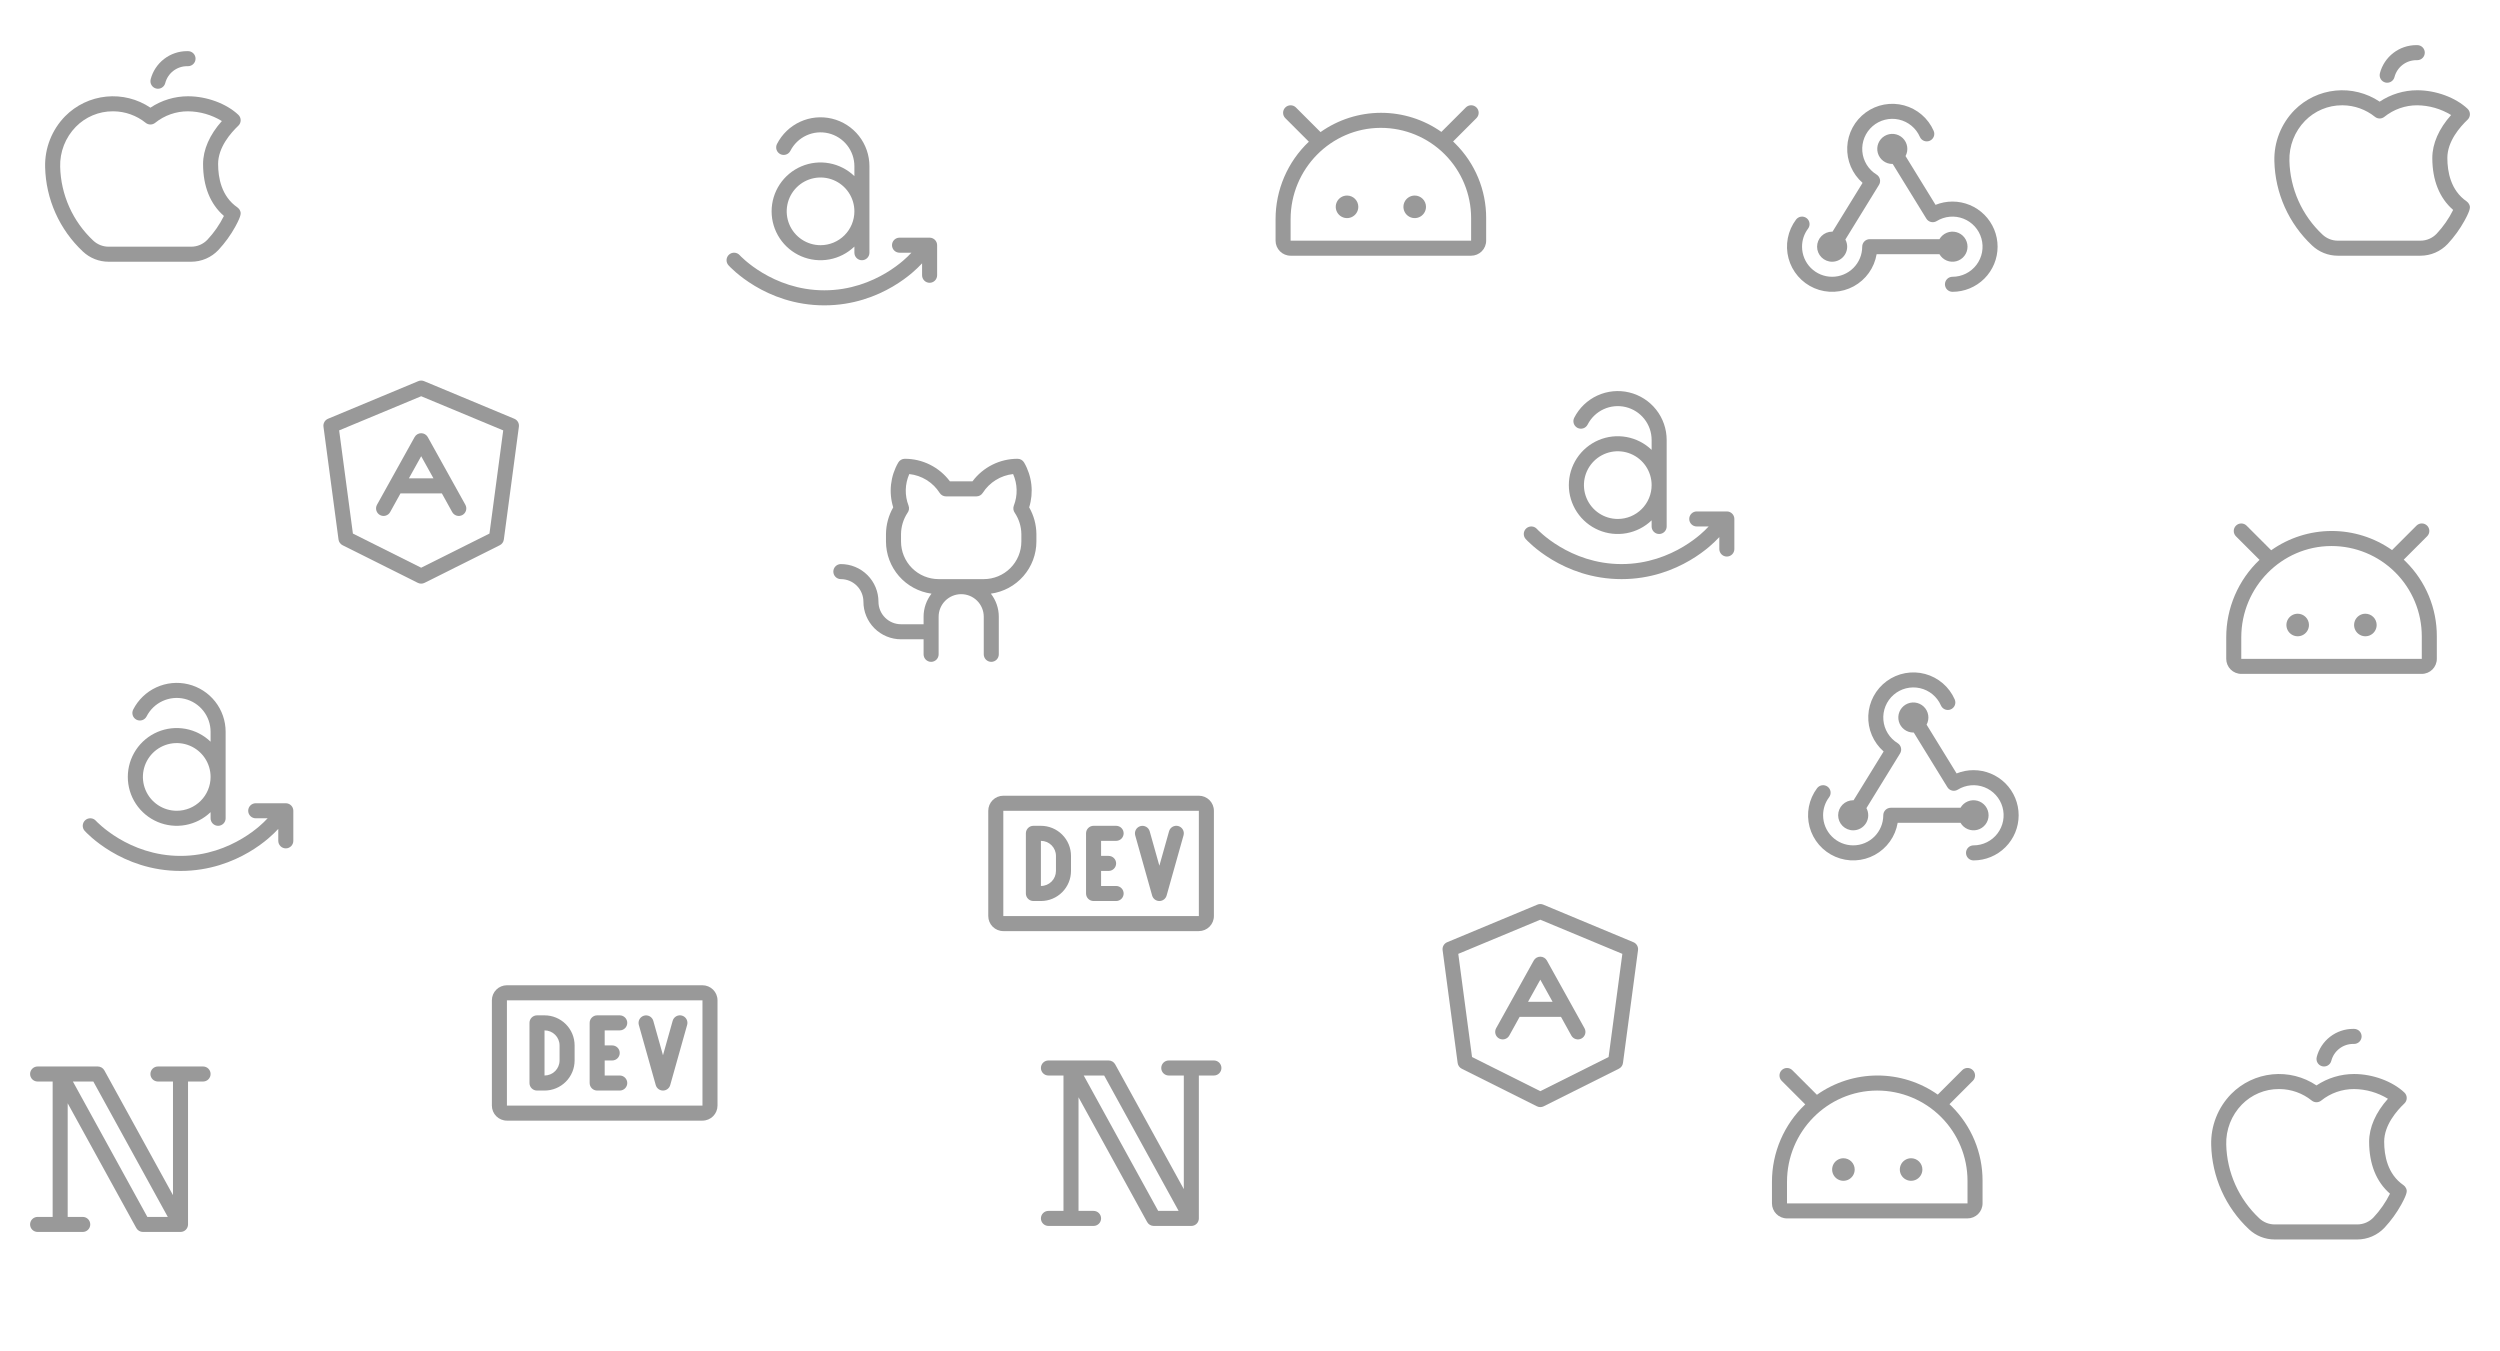 <svg width="831" height="449" viewBox="0 0 831 449" fill="none" xmlns="http://www.w3.org/2000/svg">
<g clip-path="url(#clip0_20_2)">
<path d="M474 68.75C474 69.492 473.78 70.217 473.368 70.833C472.956 71.45 472.37 71.931 471.685 72.215C471 72.498 470.246 72.573 469.518 72.428C468.791 72.283 468.123 71.926 467.598 71.402C467.074 70.877 466.717 70.209 466.572 69.482C466.427 68.754 466.502 68 466.785 67.315C467.069 66.63 467.55 66.044 468.167 65.632C468.783 65.22 469.508 65 470.25 65C471.245 65 472.198 65.395 472.902 66.098C473.605 66.802 474 67.755 474 68.75ZM447.75 65C447.008 65 446.283 65.22 445.667 65.632C445.05 66.044 444.569 66.63 444.285 67.315C444.002 68 443.927 68.754 444.072 69.482C444.217 70.209 444.574 70.877 445.098 71.402C445.623 71.926 446.291 72.283 447.018 72.428C447.746 72.573 448.5 72.498 449.185 72.215C449.87 71.931 450.456 71.45 450.868 70.833C451.28 70.217 451.5 69.492 451.5 68.75C451.5 67.755 451.105 66.802 450.402 66.098C449.698 65.395 448.745 65 447.75 65ZM494 72.5V80C494 81.326 493.473 82.598 492.536 83.536C491.598 84.473 490.326 85 489 85H429C427.674 85 426.402 84.473 425.464 83.536C424.527 82.598 424 81.326 424 80V72.853C423.996 68.034 424.974 63.264 426.876 58.836C428.779 54.408 431.564 50.415 435.063 47.1L427.231 39.269C426.762 38.8 426.499 38.163 426.499 37.5C426.499 36.837 426.762 36.2 427.231 35.731C427.7 35.262 428.337 34.999 429 34.999C429.663 34.999 430.3 35.262 430.769 35.731L438.944 43.906C444.814 39.748 451.827 37.51 459.02 37.5C466.214 37.489 473.234 39.706 479.116 43.847L487.241 35.722C487.71 35.253 488.346 34.989 489.009 34.989C489.673 34.989 490.309 35.253 490.778 35.722C491.247 36.191 491.511 36.827 491.511 37.491C491.511 38.154 491.247 38.79 490.778 39.259L483.006 47.031C483.241 47.253 483.475 47.478 483.706 47.709C486.979 50.953 489.575 54.815 491.342 59.071C493.109 63.327 494.013 67.892 494 72.5ZM489 72.5C489 64.543 485.839 56.913 480.213 51.287C474.587 45.661 466.957 42.5 459 42.5H458.894C442.409 42.556 429 56.172 429 72.853V80H489V72.5Z" fill="black" fill-opacity="0.4"/>
<path d="M790 207.75C790 208.492 789.78 209.217 789.368 209.833C788.956 210.45 788.37 210.931 787.685 211.215C787 211.498 786.246 211.573 785.518 211.428C784.791 211.283 784.123 210.926 783.598 210.402C783.074 209.877 782.717 209.209 782.572 208.482C782.427 207.754 782.502 207 782.785 206.315C783.069 205.63 783.55 205.044 784.167 204.632C784.783 204.22 785.508 204 786.25 204C787.245 204 788.198 204.395 788.902 205.098C789.605 205.802 790 206.755 790 207.75ZM763.75 204C763.008 204 762.283 204.22 761.667 204.632C761.05 205.044 760.569 205.63 760.285 206.315C760.002 207 759.927 207.754 760.072 208.482C760.217 209.209 760.574 209.877 761.098 210.402C761.623 210.926 762.291 211.283 763.018 211.428C763.746 211.573 764.5 211.498 765.185 211.215C765.87 210.931 766.456 210.45 766.868 209.833C767.28 209.217 767.5 208.492 767.5 207.75C767.5 206.755 767.105 205.802 766.402 205.098C765.698 204.395 764.745 204 763.75 204ZM810 211.5V219C810 220.326 809.473 221.598 808.536 222.536C807.598 223.473 806.326 224 805 224H745C743.674 224 742.402 223.473 741.464 222.536C740.527 221.598 740 220.326 740 219V211.853C739.996 207.034 740.974 202.264 742.876 197.836C744.779 193.408 747.564 189.415 751.063 186.1L743.231 178.269C742.762 177.8 742.499 177.163 742.499 176.5C742.499 175.837 742.762 175.2 743.231 174.731C743.7 174.262 744.337 173.999 745 173.999C745.663 173.999 746.3 174.262 746.769 174.731L754.944 182.906C760.814 178.748 767.827 176.51 775.02 176.5C782.214 176.489 789.234 178.706 795.116 182.847L803.241 174.722C803.71 174.253 804.346 173.989 805.009 173.989C805.673 173.989 806.309 174.253 806.778 174.722C807.247 175.191 807.511 175.827 807.511 176.491C807.511 177.154 807.247 177.79 806.778 178.259L799.006 186.031C799.241 186.253 799.475 186.478 799.706 186.709C802.979 189.953 805.575 193.815 807.342 198.071C809.109 202.327 810.013 206.892 810 211.5ZM805 211.5C805 203.544 801.839 195.913 796.213 190.287C790.587 184.661 782.957 181.5 775 181.5H774.894C758.409 181.556 745 195.172 745 211.853V219H805V211.5Z" fill="black" fill-opacity="0.4"/>
<path d="M639 388.75C639 389.492 638.78 390.217 638.368 390.833C637.956 391.45 637.37 391.931 636.685 392.215C636 392.498 635.246 392.573 634.518 392.428C633.791 392.283 633.123 391.926 632.598 391.402C632.074 390.877 631.717 390.209 631.572 389.482C631.427 388.754 631.502 388 631.785 387.315C632.069 386.63 632.55 386.044 633.167 385.632C633.783 385.22 634.508 385 635.25 385C636.245 385 637.198 385.395 637.902 386.098C638.605 386.802 639 387.755 639 388.75ZM612.75 385C612.008 385 611.283 385.22 610.667 385.632C610.05 386.044 609.569 386.63 609.285 387.315C609.002 388 608.927 388.754 609.072 389.482C609.217 390.209 609.574 390.877 610.098 391.402C610.623 391.926 611.291 392.283 612.018 392.428C612.746 392.573 613.5 392.498 614.185 392.215C614.87 391.931 615.456 391.45 615.868 390.833C616.28 390.217 616.5 389.492 616.5 388.75C616.5 387.755 616.105 386.802 615.402 386.098C614.698 385.395 613.745 385 612.75 385ZM659 392.5V400C659 401.326 658.473 402.598 657.536 403.536C656.598 404.473 655.326 405 654 405H594C592.674 405 591.402 404.473 590.464 403.536C589.527 402.598 589 401.326 589 400V392.853C588.996 388.034 589.974 383.264 591.876 378.836C593.779 374.408 596.564 370.415 600.063 367.1L592.231 359.269C591.762 358.8 591.499 358.163 591.499 357.5C591.499 356.837 591.762 356.2 592.231 355.731C592.7 355.262 593.337 354.999 594 354.999C594.663 354.999 595.3 355.262 595.769 355.731L603.944 363.906C609.814 359.748 616.827 357.51 624.02 357.5C631.214 357.489 638.234 359.706 644.116 363.847L652.241 355.722C652.71 355.253 653.346 354.989 654.009 354.989C654.673 354.989 655.309 355.253 655.778 355.722C656.247 356.191 656.511 356.827 656.511 357.491C656.511 358.154 656.247 358.79 655.778 359.259L648.006 367.031C648.241 367.253 648.475 367.478 648.706 367.709C651.979 370.953 654.575 374.815 656.342 379.071C658.109 383.327 659.013 387.892 659 392.5ZM654 392.5C654 384.544 650.839 376.913 645.213 371.287C639.587 365.661 631.957 362.5 624 362.5H623.894C607.409 362.556 594 376.172 594 392.853V400H654V392.5Z" fill="black" fill-opacity="0.4"/>
<g clip-path="url(#clip1_20_2)">
<path d="M820.781 67.997C820.594 67.568 820.291 67.201 819.906 66.934C814.603 63.291 813.5 57.075 813.5 52.5C813.5 46.978 817.71 42.169 820.219 39.791C820.466 39.557 820.662 39.276 820.797 38.963C820.931 38.651 821 38.315 821 37.975C821 37.635 820.931 37.299 820.797 36.987C820.662 36.675 820.466 36.393 820.219 36.159C816.256 32.419 809.694 30 803.5 30C799.051 30.003 794.702 31.322 791 33.791C786.682 30.895 781.489 29.594 776.316 30.113C771.142 30.631 766.311 32.936 762.653 36.631C760.467 38.864 758.751 41.513 757.608 44.421C756.465 47.33 755.918 50.438 756 53.562C756.124 58.835 757.297 64.031 759.451 68.845C761.604 73.659 764.696 77.997 768.544 81.603C770.862 83.793 773.933 85.009 777.122 85H804.522C806.227 85.003 807.914 84.656 809.48 83.981C811.045 83.305 812.455 82.315 813.622 81.072C815.784 78.745 817.654 76.164 819.191 73.384C821.385 69.375 821.103 68.75 820.781 67.997ZM809.96 77.666C809.262 78.407 808.419 78.996 807.483 79.398C806.548 79.799 805.54 80.004 804.522 80H777.122C775.212 80.006 773.373 79.278 771.985 77.966C768.616 74.812 765.91 71.019 764.024 66.807C762.138 62.596 761.11 58.051 761 53.438C760.932 50.986 761.357 48.547 762.251 46.263C763.145 43.98 764.489 41.9 766.203 40.147C767.805 38.511 769.718 37.212 771.831 36.328C773.943 35.444 776.211 34.992 778.5 35H778.744C782.639 35.041 786.406 36.393 789.438 38.837C789.881 39.193 790.432 39.386 791 39.386C791.568 39.386 792.119 39.193 792.563 38.837C795.66 36.34 799.522 34.985 803.5 35C807.473 35.046 811.36 36.163 814.75 38.234C810.688 42.772 808.5 47.756 808.5 52.5C808.5 59.928 810.888 65.853 815.431 69.781C814.001 72.662 812.157 75.318 809.96 77.666ZM791.072 24.375C791.765 21.69 793.332 19.311 795.525 17.614C797.719 15.917 800.414 14.997 803.188 15H803.5C804.163 15 804.799 15.263 805.268 15.732C805.737 16.201 806 16.837 806 17.5C806 18.163 805.737 18.799 805.268 19.268C804.799 19.737 804.163 20 803.5 20H803.188C801.525 20 799.909 20.552 798.595 21.57C797.28 22.589 796.341 24.015 795.925 25.625C795.759 26.267 795.345 26.817 794.774 27.154C794.203 27.491 793.521 27.588 792.878 27.422C792.236 27.256 791.686 26.842 791.349 26.271C791.012 25.699 790.916 25.017 791.081 24.375H791.072Z" fill="black" fill-opacity="0.4"/>
</g>
<g clip-path="url(#clip2_20_2)">
<path d="M79.781 69.997C79.594 69.568 79.291 69.201 78.906 68.934C73.603 65.291 72.5 59.075 72.5 54.5C72.5 48.978 76.71 44.169 79.219 41.791C79.466 41.557 79.662 41.276 79.797 40.963C79.931 40.651 80 40.315 80 39.975C80 39.635 79.931 39.299 79.797 38.987C79.662 38.675 79.466 38.393 79.219 38.159C75.257 34.419 68.694 32 62.5 32C58.051 32.003 53.702 33.322 50 35.791C45.682 32.895 40.489 31.594 35.316 32.113C30.142 32.631 25.311 34.936 21.653 38.631C19.467 40.864 17.751 43.513 16.608 46.421C15.465 49.33 14.918 52.438 15 55.562C15.124 60.835 16.297 66.031 18.451 70.845C20.604 75.659 23.696 79.997 27.544 83.603C29.862 85.793 32.933 87.009 36.122 87H63.522C65.227 87.003 66.915 86.656 68.48 85.981C70.045 85.305 71.455 84.315 72.622 83.072C74.784 80.745 76.654 78.164 78.191 75.384C80.385 71.375 80.103 70.75 79.781 69.997ZM68.96 79.666C68.262 80.407 67.419 80.996 66.483 81.398C65.548 81.799 64.54 82.004 63.522 82H36.122C34.212 82.006 32.373 81.278 30.985 79.966C27.616 76.812 24.91 73.019 23.024 68.807C21.138 64.596 20.11 60.051 20 55.438C19.932 52.986 20.357 50.547 21.251 48.263C22.145 45.98 23.489 43.9 25.203 42.147C26.805 40.511 28.718 39.212 30.831 38.328C32.943 37.444 35.211 36.992 37.5 37H37.744C41.639 37.041 45.406 38.393 48.438 40.837C48.881 41.193 49.432 41.386 50 41.386C50.568 41.386 51.119 41.193 51.563 40.837C54.66 38.34 58.522 36.985 62.5 37C66.473 37.046 70.36 38.163 73.75 40.234C69.688 44.772 67.5 49.756 67.5 54.5C67.5 61.928 69.888 67.853 74.431 71.781C73.001 74.662 71.157 77.318 68.96 79.666ZM50.072 26.375C50.765 23.69 52.332 21.311 54.526 19.614C56.719 17.917 59.414 16.997 62.188 17H62.5C63.163 17 63.799 17.263 64.268 17.732C64.737 18.201 65 18.837 65 19.5C65 20.163 64.737 20.799 64.268 21.268C63.799 21.737 63.163 22 62.5 22H62.188C60.525 22 58.909 22.552 57.594 23.57C56.28 24.589 55.341 26.015 54.925 27.625C54.759 28.267 54.345 28.817 53.774 29.154C53.203 29.491 52.521 29.588 51.878 29.422C51.236 29.256 50.686 28.842 50.349 28.271C50.012 27.699 49.916 27.017 50.081 26.375H50.072Z" fill="black" fill-opacity="0.4"/>
</g>
<g clip-path="url(#clip3_20_2)">
<path d="M799.781 394.997C799.594 394.568 799.291 394.201 798.906 393.934C793.603 390.291 792.5 384.075 792.5 379.5C792.5 373.978 796.71 369.169 799.219 366.791C799.466 366.557 799.662 366.276 799.797 365.963C799.931 365.651 800 365.315 800 364.975C800 364.635 799.931 364.299 799.797 363.987C799.662 363.675 799.466 363.393 799.219 363.159C795.256 359.419 788.694 357 782.5 357C778.051 357.003 773.702 358.322 770 360.791C765.682 357.895 760.489 356.594 755.316 357.113C750.142 357.631 745.311 359.936 741.653 363.631C739.467 365.864 737.751 368.513 736.608 371.421C735.465 374.33 734.918 377.439 735 380.563C735.124 385.835 736.297 391.031 738.451 395.845C740.604 400.659 743.696 404.997 747.544 408.603C749.862 410.793 752.933 412.009 756.122 412H783.522C785.227 412.003 786.914 411.656 788.48 410.981C790.045 410.305 791.455 409.315 792.622 408.072C794.784 405.745 796.654 403.164 798.191 400.384C800.385 396.375 800.103 395.75 799.781 394.997ZM788.96 404.666C788.262 405.407 787.419 405.996 786.483 406.398C785.548 406.799 784.54 407.004 783.522 407H756.122C754.212 407.006 752.373 406.278 750.985 404.966C747.616 401.812 744.91 398.019 743.024 393.807C741.138 389.596 740.11 385.051 740 380.438C739.932 377.986 740.357 375.547 741.251 373.263C742.145 370.98 743.489 368.9 745.203 367.147C746.805 365.511 748.718 364.212 750.831 363.328C752.943 362.444 755.211 361.992 757.5 362H757.744C761.639 362.041 765.406 363.393 768.438 365.838C768.881 366.193 769.432 366.386 770 366.386C770.568 366.386 771.119 366.193 771.563 365.838C774.66 363.34 778.522 361.985 782.5 362C786.473 362.046 790.36 363.164 793.75 365.234C789.688 369.772 787.5 374.756 787.5 379.5C787.5 386.928 789.888 392.853 794.431 396.781C793.001 399.661 791.157 402.318 788.96 404.666ZM770.072 351.375C770.765 348.69 772.332 346.311 774.525 344.614C776.719 342.917 779.414 341.997 782.188 342H782.5C783.163 342 783.799 342.263 784.268 342.732C784.737 343.201 785 343.837 785 344.5C785 345.163 784.737 345.799 784.268 346.268C783.799 346.737 783.163 347 782.5 347H782.188C780.525 347 778.909 347.552 777.595 348.571C776.28 349.589 775.341 351.015 774.925 352.625C774.759 353.267 774.345 353.817 773.774 354.154C773.203 354.491 772.521 354.588 771.878 354.422C771.236 354.256 770.686 353.842 770.349 353.271C770.012 352.699 769.916 352.017 770.081 351.375H770.072Z" fill="black" fill-opacity="0.4"/>
</g>
<path d="M170.963 139.194L140.963 126.694C140.658 126.565 140.331 126.499 140 126.499C139.669 126.499 139.342 126.565 139.038 126.694L109.038 139.194C108.53 139.405 108.106 139.779 107.832 140.255C107.558 140.732 107.449 141.286 107.522 141.831L112.522 179.331C112.576 179.736 112.728 180.121 112.965 180.453C113.202 180.786 113.516 181.055 113.881 181.237L138.881 193.737C139.229 193.911 139.612 194.002 140 194.002C140.388 194.002 140.771 193.911 141.119 193.737L166.119 181.237C166.484 181.055 166.798 180.786 167.035 180.453C167.272 180.121 167.424 179.736 167.478 179.331L172.478 141.831C172.551 141.286 172.442 140.732 172.168 140.255C171.894 139.779 171.47 139.405 170.963 139.194ZM162.697 177.356L140 188.706L117.303 177.356L112.731 143.062L140 131.709L167.269 143.062L162.697 177.356ZM137.813 145.287L125.313 167.787C125.153 168.075 125.052 168.391 125.015 168.717C124.978 169.043 125.005 169.374 125.096 169.689C125.186 170.005 125.338 170.3 125.543 170.557C125.747 170.814 126 171.028 126.288 171.187C126.575 171.347 126.891 171.448 127.217 171.485C127.543 171.522 127.874 171.495 128.189 171.404C128.505 171.314 128.8 171.162 129.057 170.957C129.314 170.753 129.528 170.5 129.688 170.212L133.125 164H146.875L150.313 170.212C150.472 170.5 150.686 170.753 150.943 170.957C151.2 171.162 151.495 171.314 151.811 171.404C152.126 171.495 152.457 171.522 152.783 171.485C153.109 171.448 153.425 171.347 153.713 171.187C154 171.028 154.253 170.814 154.457 170.557C154.662 170.3 154.814 170.005 154.904 169.689C154.995 169.374 155.022 169.043 154.985 168.717C154.948 168.391 154.847 168.075 154.688 167.787L142.188 145.287C141.971 144.897 141.654 144.571 141.27 144.344C140.885 144.117 140.447 143.998 140 143.998C139.553 143.998 139.115 144.117 138.73 144.344C138.346 144.571 138.029 144.897 137.813 145.287ZM144.084 159H135.916L140 151.647L144.084 159Z" fill="black" fill-opacity="0.4"/>
<path d="M542.963 313.194L512.963 300.694C512.658 300.565 512.331 300.499 512 300.499C511.669 300.499 511.342 300.565 511.038 300.694L481.038 313.194C480.53 313.405 480.106 313.779 479.832 314.255C479.558 314.732 479.449 315.286 479.522 315.831L484.522 353.331C484.576 353.736 484.728 354.121 484.965 354.453C485.202 354.786 485.516 355.055 485.881 355.237L510.881 367.737C511.229 367.911 511.612 368.002 512 368.002C512.388 368.002 512.771 367.911 513.119 367.737L538.119 355.237C538.484 355.055 538.798 354.786 539.035 354.453C539.272 354.121 539.424 353.736 539.478 353.331L544.478 315.831C544.551 315.286 544.442 314.732 544.168 314.255C543.894 313.779 543.47 313.405 542.963 313.194ZM534.697 351.356L512 362.706L489.303 351.356L484.731 317.062L512 305.709L539.269 317.062L534.697 351.356ZM509.813 319.287L497.313 341.787C497.153 342.075 497.052 342.391 497.015 342.717C496.978 343.043 497.005 343.374 497.096 343.689C497.186 344.005 497.338 344.3 497.543 344.557C497.747 344.814 498 345.028 498.288 345.187C498.575 345.347 498.891 345.448 499.217 345.485C499.543 345.522 499.874 345.495 500.189 345.404C500.505 345.314 500.8 345.162 501.057 344.957C501.314 344.753 501.528 344.5 501.688 344.212L505.125 338H518.875L522.313 344.212C522.472 344.5 522.686 344.753 522.943 344.957C523.2 345.162 523.495 345.314 523.811 345.404C524.126 345.495 524.457 345.522 524.783 345.485C525.109 345.448 525.425 345.347 525.713 345.187C526 345.028 526.253 344.814 526.457 344.557C526.662 344.3 526.814 344.005 526.904 343.689C526.995 343.374 527.022 343.043 526.985 342.717C526.948 342.391 526.847 342.075 526.688 341.787L514.188 319.287C513.971 318.897 513.654 318.571 513.27 318.344C512.885 318.117 512.447 317.998 512 317.998C511.553 317.998 511.115 318.117 510.73 318.344C510.346 318.571 510.029 318.897 509.813 319.287ZM516.084 333H507.916L512 325.647L516.084 333Z" fill="black" fill-opacity="0.4"/>
<g clip-path="url(#clip4_20_2)">
<path d="M342.097 168.65C342.861 166.185 343.106 163.588 342.817 161.024C342.527 158.459 341.71 155.983 340.416 153.75C340.196 153.37 339.88 153.054 339.5 152.835C339.12 152.615 338.689 152.5 338.25 152.5C335.338 152.494 332.465 153.169 329.861 154.471C327.256 155.773 324.992 157.667 323.25 160H315.75C314.008 157.667 311.744 155.773 309.139 154.471C306.535 153.169 303.662 152.494 300.75 152.5C300.311 152.5 299.88 152.615 299.5 152.835C299.12 153.054 298.804 153.37 298.584 153.75C297.29 155.983 296.473 158.459 296.183 161.024C295.894 163.588 296.139 166.185 296.903 168.65C295.359 171.346 294.531 174.393 294.5 177.5V180C294.505 184.23 296.041 188.315 298.823 191.501C301.606 194.688 305.447 196.759 309.638 197.334C307.927 199.523 306.998 202.222 307 205V207.5H299.5C297.511 207.5 295.603 206.71 294.197 205.303C292.79 203.897 292 201.989 292 200C292 198.359 291.677 196.733 291.048 195.216C290.42 193.7 289.5 192.322 288.339 191.161C287.178 190 285.8 189.08 284.284 188.452C282.767 187.823 281.142 187.5 279.5 187.5C278.837 187.5 278.201 187.763 277.732 188.232C277.263 188.701 277 189.337 277 190C277 190.663 277.263 191.299 277.732 191.768C278.201 192.237 278.837 192.5 279.5 192.5C281.489 192.5 283.397 193.29 284.803 194.697C286.21 196.103 287 198.011 287 200C287 203.315 288.317 206.495 290.661 208.839C293.005 211.183 296.185 212.5 299.5 212.5H307V217.5C307 218.163 307.263 218.799 307.732 219.268C308.201 219.737 308.837 220 309.5 220C310.163 220 310.799 219.737 311.268 219.268C311.737 218.799 312 218.163 312 217.5V205C312 203.011 312.79 201.103 314.197 199.697C315.603 198.29 317.511 197.5 319.5 197.5C321.489 197.5 323.397 198.29 324.803 199.697C326.21 201.103 327 203.011 327 205V217.5C327 218.163 327.263 218.799 327.732 219.268C328.201 219.737 328.837 220 329.5 220C330.163 220 330.799 219.737 331.268 219.268C331.737 218.799 332 218.163 332 217.5V205C332.002 202.222 331.073 199.523 329.362 197.334C333.553 196.759 337.394 194.688 340.177 191.501C342.959 188.315 344.495 184.23 344.5 180V177.5C344.469 174.393 343.641 171.346 342.097 168.65ZM339.5 180C339.5 183.315 338.183 186.495 335.839 188.839C333.495 191.183 330.315 192.5 327 192.5H312C308.685 192.5 305.505 191.183 303.161 188.839C300.817 186.495 299.5 183.315 299.5 180V177.5C299.531 175 300.279 172.562 301.656 170.475C301.913 170.137 302.079 169.738 302.139 169.318C302.2 168.898 302.152 168.469 302 168.072C301.349 166.393 301.035 164.601 301.078 162.8C301.12 161 301.517 159.225 302.247 157.578C304.293 157.798 306.263 158.476 308.011 159.561C309.76 160.646 311.242 162.111 312.347 163.847C312.572 164.199 312.882 164.489 313.248 164.691C313.615 164.892 314.026 164.998 314.444 165H324.553C324.973 165 325.386 164.894 325.754 164.693C326.122 164.491 326.433 164.2 326.659 163.847C327.764 162.111 329.246 160.646 330.995 159.561C332.743 158.476 334.713 157.798 336.759 157.578C337.488 159.225 337.884 161 337.925 162.801C337.967 164.602 337.652 166.393 337 168.072C336.849 168.465 336.798 168.889 336.853 169.307C336.907 169.724 337.065 170.122 337.312 170.463C338.703 172.549 339.463 174.993 339.5 177.5V180Z" fill="black" fill-opacity="0.4"/>
</g>
<path d="M233.5 327.5H168.5C167.174 327.5 165.902 328.027 164.964 328.964C164.027 329.902 163.5 331.174 163.5 332.5V367.5C163.5 368.826 164.027 370.098 164.964 371.036C165.902 371.973 167.174 372.5 168.5 372.5H233.5C234.826 372.5 236.098 371.973 237.036 371.036C237.973 370.098 238.5 368.826 238.5 367.5V332.5C238.5 331.174 237.973 329.902 237.036 328.964C236.098 328.027 234.826 327.5 233.5 327.5ZM233.5 367.5H168.5V332.5H233.5V367.5ZM201 342.5V347.5H203.5C204.163 347.5 204.799 347.763 205.268 348.232C205.737 348.701 206 349.337 206 350C206 350.663 205.737 351.299 205.268 351.768C204.799 352.237 204.163 352.5 203.5 352.5H201V357.5H206C206.663 357.5 207.299 357.763 207.768 358.232C208.237 358.701 208.5 359.337 208.5 360C208.5 360.663 208.237 361.299 207.768 361.768C207.299 362.237 206.663 362.5 206 362.5H198.5C197.837 362.5 197.201 362.237 196.732 361.768C196.263 361.299 196 360.663 196 360V340C196 339.337 196.263 338.701 196.732 338.232C197.201 337.763 197.837 337.5 198.5 337.5H206C206.663 337.5 207.299 337.763 207.768 338.232C208.237 338.701 208.5 339.337 208.5 340C208.5 340.663 208.237 341.299 207.768 341.768C207.299 342.237 206.663 342.5 206 342.5H201ZM228.406 340.678L222.781 360.678C222.633 361.202 222.318 361.664 221.884 361.993C221.45 362.322 220.92 362.5 220.375 362.5C219.83 362.5 219.3 362.322 218.866 361.993C218.432 361.664 218.117 361.202 217.969 360.678L212.344 340.678C212.167 340.041 212.25 339.36 212.574 338.783C212.899 338.207 213.438 337.783 214.075 337.604C214.711 337.424 215.393 337.504 215.97 337.826C216.548 338.148 216.974 338.686 217.156 339.322L220.375 350.766L223.594 339.322C223.682 339.005 223.831 338.708 224.034 338.449C224.237 338.19 224.489 337.973 224.776 337.812C225.063 337.65 225.379 337.547 225.706 337.508C226.033 337.469 226.364 337.494 226.681 337.584C226.998 337.673 227.294 337.824 227.552 338.028C227.811 338.232 228.026 338.485 228.186 338.773C228.347 339.06 228.449 339.376 228.486 339.703C228.524 340.03 228.497 340.362 228.406 340.678ZM181 337.5H178.5C177.837 337.5 177.201 337.763 176.732 338.232C176.263 338.701 176 339.337 176 340V360C176 360.663 176.263 361.299 176.732 361.768C177.201 362.237 177.837 362.5 178.5 362.5H181C183.652 362.5 186.196 361.446 188.071 359.571C189.946 357.696 191 355.152 191 352.5V347.5C191 344.848 189.946 342.304 188.071 340.429C186.196 338.554 183.652 337.5 181 337.5ZM186 352.5C186 353.826 185.473 355.098 184.536 356.036C183.598 356.973 182.326 357.5 181 357.5V342.5C182.326 342.5 183.598 343.027 184.536 343.964C185.473 344.902 186 346.174 186 347.5V352.5Z" fill="black" fill-opacity="0.4"/>
<path d="M398.5 264.5H333.5C332.174 264.5 330.902 265.027 329.964 265.964C329.027 266.902 328.5 268.174 328.5 269.5V304.5C328.5 305.826 329.027 307.098 329.964 308.036C330.902 308.973 332.174 309.5 333.5 309.5H398.5C399.826 309.5 401.098 308.973 402.036 308.036C402.973 307.098 403.5 305.826 403.5 304.5V269.5C403.5 268.174 402.973 266.902 402.036 265.964C401.098 265.027 399.826 264.5 398.5 264.5ZM398.5 304.5H333.5V269.5H398.5V304.5ZM366 279.5V284.5H368.5C369.163 284.5 369.799 284.763 370.268 285.232C370.737 285.701 371 286.337 371 287C371 287.663 370.737 288.299 370.268 288.768C369.799 289.237 369.163 289.5 368.5 289.5H366V294.5H371C371.663 294.5 372.299 294.763 372.768 295.232C373.237 295.701 373.5 296.337 373.5 297C373.5 297.663 373.237 298.299 372.768 298.768C372.299 299.237 371.663 299.5 371 299.5H363.5C362.837 299.5 362.201 299.237 361.732 298.768C361.263 298.299 361 297.663 361 297V277C361 276.337 361.263 275.701 361.732 275.232C362.201 274.763 362.837 274.5 363.5 274.5H371C371.663 274.5 372.299 274.763 372.768 275.232C373.237 275.701 373.5 276.337 373.5 277C373.5 277.663 373.237 278.299 372.768 278.768C372.299 279.237 371.663 279.5 371 279.5H366ZM393.406 277.678L387.781 297.678C387.633 298.202 387.318 298.664 386.884 298.993C386.45 299.322 385.92 299.5 385.375 299.5C384.83 299.5 384.3 299.322 383.866 298.993C383.432 298.664 383.117 298.202 382.969 297.678L377.344 277.678C377.167 277.041 377.25 276.36 377.574 275.783C377.899 275.207 378.438 274.783 379.075 274.604C379.711 274.424 380.393 274.504 380.97 274.826C381.548 275.148 381.974 275.686 382.156 276.322L385.375 287.766L388.594 276.322C388.682 276.005 388.831 275.708 389.034 275.449C389.237 275.19 389.489 274.973 389.776 274.812C390.063 274.65 390.379 274.547 390.706 274.508C391.033 274.469 391.364 274.494 391.681 274.584C391.998 274.673 392.294 274.824 392.552 275.028C392.811 275.232 393.026 275.485 393.186 275.773C393.347 276.06 393.449 276.376 393.486 276.703C393.524 277.03 393.497 277.362 393.406 277.678ZM346 274.5H343.5C342.837 274.5 342.201 274.763 341.732 275.232C341.263 275.701 341 276.337 341 277V297C341 297.663 341.263 298.299 341.732 298.768C342.201 299.237 342.837 299.5 343.5 299.5H346C348.652 299.5 351.196 298.446 353.071 296.571C354.946 294.696 356 292.152 356 289.5V284.5C356 281.848 354.946 279.304 353.071 277.429C351.196 275.554 348.652 274.5 346 274.5ZM351 289.5C351 290.826 350.473 292.098 349.536 293.036C348.598 293.973 347.326 294.5 346 294.5V279.5C347.326 279.5 348.598 280.027 349.536 280.964C350.473 281.902 351 283.174 351 284.5V289.5Z" fill="black" fill-opacity="0.4"/>
<path d="M403.5 352.5H388.5C387.837 352.5 387.201 352.763 386.732 353.232C386.263 353.701 386 354.337 386 355C386 355.663 386.263 356.299 386.732 356.768C387.201 357.237 387.837 357.5 388.5 357.5H393.5V395.266L370.688 353.794C370.472 353.402 370.155 353.076 369.77 352.848C369.386 352.621 368.947 352.5 368.5 352.5H348.5C347.837 352.5 347.201 352.763 346.732 353.232C346.263 353.701 346 354.337 346 355C346 355.663 346.263 356.299 346.732 356.768C347.201 357.237 347.837 357.5 348.5 357.5H353.5V402.5H348.5C347.837 402.5 347.201 402.763 346.732 403.232C346.263 403.701 346 404.337 346 405C346 405.663 346.263 406.299 346.732 406.768C347.201 407.237 347.837 407.5 348.5 407.5H363.5C364.163 407.5 364.799 407.237 365.268 406.768C365.737 406.299 366 405.663 366 405C366 404.337 365.737 403.701 365.268 403.232C364.799 402.763 364.163 402.5 363.5 402.5H358.5V364.734L381.312 406.206C381.528 406.598 381.845 406.924 382.23 407.152C382.614 407.379 383.053 407.5 383.5 407.5H396C396.663 407.5 397.299 407.237 397.768 406.768C398.237 406.299 398.5 405.663 398.5 405V357.5H403.5C404.163 357.5 404.799 357.237 405.268 356.768C405.737 356.299 406 355.663 406 355C406 354.337 405.737 353.701 405.268 353.232C404.799 352.763 404.163 352.5 403.5 352.5ZM360.228 357.5H367.022L391.772 402.5H384.978L360.228 357.5Z" fill="black" fill-opacity="0.4"/>
<path d="M67.5 354.5H52.5C51.837 354.5 51.201 354.763 50.732 355.232C50.263 355.701 50 356.337 50 357C50 357.663 50.263 358.299 50.732 358.768C51.201 359.237 51.837 359.5 52.5 359.5H57.5V397.266L34.688 355.794C34.472 355.402 34.155 355.076 33.77 354.848C33.386 354.621 32.947 354.5 32.5 354.5H12.5C11.837 354.5 11.201 354.763 10.732 355.232C10.263 355.701 10 356.337 10 357C10 357.663 10.263 358.299 10.732 358.768C11.201 359.237 11.837 359.5 12.5 359.5H17.5V404.5H12.5C11.837 404.5 11.201 404.763 10.732 405.232C10.263 405.701 10 406.337 10 407C10 407.663 10.263 408.299 10.732 408.768C11.201 409.237 11.837 409.5 12.5 409.5H27.5C28.163 409.5 28.799 409.237 29.268 408.768C29.737 408.299 30 407.663 30 407C30 406.337 29.737 405.701 29.268 405.232C28.799 404.763 28.163 404.5 27.5 404.5H22.5V366.734L45.312 408.206C45.528 408.598 45.845 408.924 46.23 409.152C46.614 409.379 47.053 409.5 47.5 409.5H60C60.663 409.5 61.299 409.237 61.768 408.768C62.237 408.299 62.5 407.663 62.5 407V359.5H67.5C68.163 359.5 68.799 359.237 69.268 358.768C69.737 358.299 70 357.663 70 357C70 356.337 69.737 355.701 69.268 355.232C68.799 354.763 68.163 354.5 67.5 354.5ZM24.228 359.5H31.022L55.772 404.5H48.978L24.228 359.5Z" fill="black" fill-opacity="0.4"/>
<path d="M97.5 269.5V279.5C97.5 280.163 97.237 280.799 96.768 281.268C96.299 281.737 95.663 282 95 282C94.337 282 93.701 281.737 93.233 281.268C92.764 280.799 92.5 280.163 92.5 279.5V275.534L91.81 276.228C90.841 277.281 79.2 289.5 60 289.5C40.363 289.5 28.632 276.716 28.141 276.172C27.698 275.677 27.469 275.026 27.506 274.362C27.542 273.698 27.841 273.076 28.336 272.633C28.832 272.189 29.483 271.961 30.146 271.997C30.81 272.034 31.432 272.333 31.875 272.828C31.96 272.937 42.657 284.5 60 284.5C77.344 284.5 88.041 272.937 88.147 272.825C88.174 272.792 88.202 272.761 88.232 272.731L88.966 272H85C84.337 272 83.701 271.737 83.233 271.268C82.764 270.799 82.5 270.163 82.5 269.5C82.5 268.837 82.764 268.201 83.233 267.732C83.701 267.263 84.337 267 85 267H95C95.663 267 96.299 267.263 96.768 267.732C97.237 268.201 97.5 268.837 97.5 269.5ZM70 246.541V243.25C70.002 240.722 69.152 238.267 67.588 236.282C66.024 234.296 63.837 232.895 61.379 232.304C58.921 231.713 56.336 231.968 54.04 233.026C51.745 234.084 49.873 235.885 48.725 238.137C48.424 238.728 47.9 239.174 47.269 239.379C46.638 239.583 45.952 239.528 45.361 239.227C44.771 238.925 44.324 238.401 44.12 237.77C43.916 237.139 43.971 236.453 44.272 235.862C45.93 232.61 48.635 230.01 51.95 228.482C55.266 226.955 58.999 226.588 62.549 227.441C66.099 228.295 69.257 230.319 71.516 233.186C73.775 236.054 75.002 239.599 75 243.25V272C75 272.663 74.737 273.299 74.268 273.768C73.799 274.237 73.163 274.5 72.5 274.5C71.837 274.5 71.201 274.237 70.733 273.768C70.264 273.299 70 272.663 70 272V269.959C67.704 272.169 64.808 273.655 61.673 274.232C58.538 274.808 55.303 274.45 52.37 273.202C49.438 271.954 46.937 269.872 45.178 267.213C43.42 264.554 42.483 261.437 42.483 258.25C42.483 255.063 43.42 251.946 45.178 249.287C46.937 246.628 49.438 244.545 52.37 243.297C55.303 242.049 58.538 241.691 61.673 242.268C64.808 242.845 67.704 244.331 70 246.541ZM70 258.25C70 256.025 69.341 253.85 68.105 252C66.868 250.15 65.111 248.708 63.056 247.856C61 247.005 58.738 246.782 56.556 247.216C54.373 247.65 52.369 248.722 50.795 250.295C49.222 251.868 48.151 253.873 47.717 256.055C47.282 258.237 47.505 260.499 48.357 262.555C49.208 264.611 50.65 266.368 52.5 267.604C54.35 268.84 56.525 269.5 58.75 269.5C60.228 269.5 61.691 269.209 63.056 268.644C64.421 268.078 65.661 267.25 66.705 266.205C67.75 265.16 68.579 263.92 69.144 262.555C69.71 261.19 70 259.727 70 258.25Z" fill="black" fill-opacity="0.4"/>
<path d="M311.5 81.5V91.5C311.5 92.163 311.237 92.799 310.768 93.268C310.299 93.737 309.663 94 309 94C308.337 94 307.702 93.737 307.233 93.268C306.764 92.799 306.5 92.163 306.5 91.5V87.534L305.81 88.228C304.841 89.281 293.2 101.5 274 101.5C254.363 101.5 242.632 88.716 242.141 88.172C241.698 87.677 241.469 87.025 241.506 86.362C241.542 85.698 241.841 85.076 242.336 84.633C242.832 84.189 243.483 83.961 244.146 83.998C244.81 84.034 245.432 84.333 245.875 84.828C245.96 84.937 256.657 96.5 274 96.5C291.344 96.5 302.041 84.937 302.147 84.825C302.174 84.792 302.202 84.761 302.232 84.731L302.966 84H299C298.337 84 297.702 83.737 297.233 83.268C296.764 82.799 296.5 82.163 296.5 81.5C296.5 80.837 296.764 80.201 297.233 79.732C297.702 79.263 298.337 79 299 79H309C309.663 79 310.299 79.263 310.768 79.732C311.237 80.201 311.5 80.837 311.5 81.5ZM284 58.541V55.25C284.002 52.722 283.152 50.267 281.588 48.282C280.024 46.296 277.837 44.895 275.379 44.304C272.921 43.713 270.336 43.968 268.04 45.026C265.745 46.084 263.873 47.885 262.725 50.137C262.424 50.728 261.9 51.175 261.269 51.379C260.638 51.583 259.952 51.528 259.361 51.227C258.771 50.925 258.324 50.401 258.12 49.77C257.916 49.139 257.971 48.453 258.272 47.862C259.93 44.61 262.635 42.01 265.95 40.483C269.266 38.955 272.999 38.588 276.549 39.441C280.098 40.295 283.257 42.319 285.516 45.186C287.775 48.054 289.002 51.599 289 55.25V84C289 84.663 288.737 85.299 288.268 85.768C287.799 86.237 287.163 86.5 286.5 86.5C285.837 86.5 285.202 86.237 284.733 85.768C284.264 85.299 284 84.663 284 84V81.959C281.704 84.169 278.808 85.655 275.673 86.232C272.538 86.808 269.303 86.451 266.37 85.203C263.438 83.954 260.936 81.871 259.178 79.213C257.42 76.554 256.483 73.437 256.483 70.25C256.483 67.063 257.42 63.946 259.178 61.287C260.936 58.628 263.438 56.545 266.37 55.297C269.303 54.049 272.538 53.691 275.673 54.268C278.808 54.845 281.704 56.331 284 58.541ZM284 70.25C284 68.025 283.341 65.85 282.104 64C280.868 62.15 279.111 60.708 277.056 59.856C275 59.005 272.738 58.782 270.556 59.216C268.373 59.65 266.369 60.722 264.795 62.295C263.222 63.868 262.151 65.873 261.717 68.055C261.283 70.237 261.505 72.499 262.357 74.555C263.208 76.611 264.65 78.368 266.5 79.604C268.35 80.84 270.525 81.5 272.75 81.5C274.228 81.5 275.691 81.209 277.056 80.644C278.421 80.078 279.661 79.25 280.705 78.205C281.75 77.16 282.579 75.92 283.144 74.555C283.709 73.19 284 71.727 284 70.25Z" fill="black" fill-opacity="0.4"/>
<path d="M576.5 172.5V182.5C576.5 183.163 576.237 183.799 575.768 184.268C575.299 184.737 574.663 185 574 185C573.337 185 572.702 184.737 572.233 184.268C571.764 183.799 571.5 183.163 571.5 182.5V178.534L570.81 179.228C569.841 180.281 558.2 192.5 539 192.5C519.363 192.5 507.632 179.716 507.141 179.172C506.698 178.677 506.469 178.026 506.506 177.362C506.542 176.698 506.841 176.076 507.336 175.633C507.832 175.189 508.483 174.961 509.146 174.997C509.81 175.034 510.432 175.333 510.875 175.828C510.96 175.937 521.657 187.5 539 187.5C556.344 187.5 567.041 175.937 567.147 175.825C567.174 175.792 567.202 175.761 567.232 175.731L567.966 175H564C563.337 175 562.702 174.737 562.233 174.268C561.764 173.799 561.5 173.163 561.5 172.5C561.5 171.837 561.764 171.201 562.233 170.732C562.702 170.263 563.337 170 564 170H574C574.663 170 575.299 170.263 575.768 170.732C576.237 171.201 576.5 171.837 576.5 172.5ZM549 149.541V146.25C549.002 143.722 548.152 141.267 546.588 139.282C545.024 137.296 542.837 135.895 540.379 135.304C537.921 134.713 535.336 134.968 533.04 136.026C530.745 137.084 528.873 138.885 527.725 141.137C527.424 141.728 526.9 142.174 526.269 142.379C525.638 142.583 524.952 142.528 524.361 142.227C523.771 141.925 523.324 141.401 523.12 140.77C522.916 140.139 522.971 139.453 523.272 138.862C524.93 135.61 527.635 133.01 530.95 131.482C534.266 129.955 537.999 129.588 541.549 130.441C545.098 131.295 548.257 133.319 550.516 136.186C552.775 139.054 554.002 142.599 554 146.25V175C554 175.663 553.737 176.299 553.268 176.768C552.799 177.237 552.163 177.5 551.5 177.5C550.837 177.5 550.202 177.237 549.733 176.768C549.264 176.299 549 175.663 549 175V172.959C546.704 175.169 543.808 176.655 540.673 177.232C537.538 177.808 534.303 177.45 531.37 176.202C528.438 174.954 525.936 172.872 524.178 170.213C522.42 167.554 521.483 164.437 521.483 161.25C521.483 158.063 522.42 154.946 524.178 152.287C525.936 149.628 528.438 147.545 531.37 146.297C534.303 145.049 537.538 144.691 540.673 145.268C543.808 145.845 546.704 147.331 549 149.541ZM549 161.25C549 159.025 548.341 156.85 547.104 155C545.868 153.15 544.111 151.708 542.056 150.856C540 150.005 537.738 149.782 535.556 150.216C533.373 150.65 531.369 151.722 529.795 153.295C528.222 154.868 527.151 156.873 526.717 159.055C526.283 161.237 526.505 163.499 527.357 165.555C528.208 167.611 529.65 169.368 531.5 170.604C533.35 171.84 535.525 172.5 537.75 172.5C539.228 172.5 540.691 172.209 542.056 171.644C543.421 171.078 544.661 170.25 545.705 169.205C546.75 168.16 547.579 166.92 548.144 165.555C548.709 164.19 549 162.727 549 161.25Z" fill="black" fill-opacity="0.4"/>
<path d="M651.675 273.5H630.787C630.409 275.739 629.527 277.863 628.208 279.712C626.889 281.561 625.168 283.086 623.174 284.172C621.18 285.259 618.965 285.878 616.696 285.984C614.428 286.09 612.165 285.68 610.078 284.784C607.992 283.888 606.136 282.529 604.65 280.812C603.165 279.094 602.089 277.061 601.504 274.867C600.919 272.673 600.839 270.374 601.271 268.145C601.704 265.915 602.637 263.813 604 261.997C604.197 261.734 604.444 261.513 604.727 261.346C605.009 261.179 605.322 261.069 605.647 261.022C605.973 260.976 606.304 260.994 606.622 261.076C606.94 261.158 607.239 261.301 607.501 261.498C607.764 261.696 607.985 261.943 608.153 262.225C608.32 262.508 608.43 262.821 608.476 263.146C608.522 263.471 608.504 263.802 608.422 264.12C608.341 264.438 608.197 264.737 608 265C606.695 266.728 605.993 268.835 606 271C606 273.652 607.053 276.196 608.929 278.071C610.804 279.946 613.348 281 616 281C618.652 281 621.196 279.946 623.071 278.071C624.946 276.196 626 273.652 626 271C626 270.337 626.263 269.701 626.732 269.232C627.201 268.763 627.837 268.5 628.5 268.5H651.675C652.225 267.547 653.075 266.802 654.092 266.381C655.108 265.959 656.236 265.886 657.299 266.17C658.362 266.455 659.302 267.083 659.972 267.956C660.642 268.829 661.005 269.899 661.005 271C661.005 272.101 660.642 273.171 659.972 274.044C659.302 274.917 658.362 275.545 657.299 275.83C656.236 276.115 655.108 276.041 654.092 275.619C653.075 275.198 652.225 274.453 651.675 273.5ZM616 276C616.866 276 617.717 275.776 618.47 275.348C619.223 274.921 619.852 274.305 620.296 273.561C620.74 272.817 620.982 271.971 621.001 271.105C621.019 270.239 620.812 269.384 620.4 268.622L631.578 250.453C631.925 249.889 632.034 249.21 631.88 248.565C631.727 247.92 631.323 247.363 630.759 247.016C629.423 246.193 628.299 245.068 627.478 243.73C626.658 242.393 626.163 240.881 626.035 239.317C625.907 237.753 626.149 236.181 626.74 234.728C627.332 233.275 628.258 231.981 629.442 230.952C630.627 229.922 632.037 229.186 633.558 228.803C635.08 228.42 636.671 228.4 638.201 228.745C639.732 229.09 641.16 229.791 642.37 230.79C643.58 231.789 644.537 233.059 645.166 234.497C645.431 235.105 645.927 235.582 646.544 235.825C647.161 236.067 647.85 236.054 648.458 235.789C649.066 235.524 649.543 235.028 649.786 234.411C650.028 233.793 650.015 233.105 649.75 232.497C648.849 230.438 647.498 228.608 645.795 227.142C644.092 225.676 642.082 224.611 639.912 224.026C637.743 223.441 635.47 223.351 633.261 223.762C631.052 224.174 628.963 225.076 627.15 226.403C625.336 227.73 623.844 229.447 622.784 231.428C621.723 233.409 621.121 235.603 621.022 237.848C620.923 240.093 621.329 242.331 622.212 244.398C623.094 246.464 624.429 248.306 626.119 249.788L616.137 266C616.091 266 616.047 266 616 266C614.674 266 613.402 266.527 612.464 267.464C611.527 268.402 611 269.674 611 271C611 272.326 611.527 273.598 612.464 274.536C613.402 275.473 614.674 276 616 276ZM656 256C654.072 256 652.163 256.37 650.375 257.091L640.4 240.875C640.92 239.912 641.109 238.805 640.939 237.723C640.769 236.642 640.249 235.647 639.459 234.889C638.668 234.132 637.651 233.655 636.564 233.532C635.476 233.408 634.378 233.645 633.438 234.206C632.498 234.767 631.768 235.621 631.36 236.636C630.952 237.652 630.889 238.773 631.18 239.829C631.471 240.884 632.1 241.814 632.97 242.478C633.841 243.141 634.905 243.5 636 243.5H636.137L647.319 261.672C647.667 262.236 648.224 262.638 648.869 262.791C649.513 262.944 650.192 262.835 650.756 262.488C652.072 261.676 653.559 261.181 655.099 261.041C656.639 260.901 658.19 261.12 659.631 261.681C661.072 262.242 662.363 263.129 663.403 264.273C664.443 265.417 665.204 266.787 665.625 268.275C666.047 269.762 666.117 271.328 665.832 272.847C665.546 274.367 664.912 275.799 663.979 277.033C663.046 278.266 661.84 279.266 660.456 279.954C659.071 280.643 657.546 281.001 656 281C655.337 281 654.701 281.263 654.232 281.732C653.763 282.201 653.5 282.837 653.5 283.5C653.5 284.163 653.763 284.799 654.232 285.268C654.701 285.737 655.337 286 656 286C659.978 286 663.793 284.42 666.606 281.607C669.42 278.794 671 274.978 671 271C671 267.022 669.42 263.206 666.606 260.393C663.793 257.58 659.978 256 656 256Z" fill="black" fill-opacity="0.4"/>
<path d="M644.675 84.5H623.787C623.409 86.739 622.527 88.863 621.208 90.712C619.889 92.561 618.168 94.086 616.174 95.172C614.18 96.259 611.965 96.878 609.696 96.984C607.428 97.09 605.165 96.68 603.078 95.784C600.992 94.888 599.136 93.529 597.65 91.811C596.165 90.094 595.089 88.061 594.504 85.867C593.919 83.673 593.839 81.374 594.271 79.145C594.704 76.915 595.637 74.813 597 72.997C597.197 72.734 597.444 72.513 597.727 72.346C598.009 72.179 598.322 72.069 598.647 72.022C598.973 71.976 599.304 71.994 599.622 72.076C599.94 72.158 600.239 72.301 600.501 72.499C600.764 72.696 600.985 72.943 601.153 73.225C601.32 73.508 601.43 73.821 601.476 74.146C601.522 74.471 601.504 74.802 601.422 75.12C601.341 75.439 601.197 75.737 601 76C599.695 77.728 598.993 79.835 599 82C599 84.652 600.053 87.196 601.929 89.071C603.804 90.947 606.348 92 609 92C611.652 92 614.196 90.947 616.071 89.071C617.946 87.196 619 84.652 619 82C619 81.337 619.263 80.701 619.732 80.232C620.201 79.763 620.837 79.5 621.5 79.5H644.675C645.225 78.547 646.075 77.802 647.092 77.381C648.108 76.959 649.236 76.885 650.299 77.17C651.362 77.455 652.302 78.083 652.972 78.956C653.642 79.829 654.005 80.899 654.005 82C654.005 83.101 653.642 84.171 652.972 85.044C652.302 85.917 651.362 86.545 650.299 86.83C649.236 87.115 648.108 87.041 647.092 86.619C646.075 86.198 645.225 85.453 644.675 84.5ZM609 87C609.866 87 610.717 86.776 611.47 86.348C612.223 85.921 612.852 85.305 613.296 84.561C613.74 83.817 613.982 82.971 614.001 82.105C614.019 81.239 613.812 80.384 613.4 79.622L624.578 61.453C624.925 60.889 625.034 60.209 624.88 59.565C624.727 58.92 624.323 58.363 623.759 58.016C622.423 57.193 621.299 56.068 620.478 54.73C619.658 53.393 619.163 51.881 619.035 50.317C618.907 48.753 619.149 47.181 619.74 45.728C620.332 44.275 621.258 42.981 622.442 41.952C623.627 40.922 625.037 40.186 626.558 39.803C628.08 39.42 629.671 39.4 631.201 39.745C632.732 40.09 634.16 40.791 635.37 41.79C636.58 42.789 637.537 44.059 638.166 45.497C638.431 46.105 638.927 46.583 639.544 46.825C640.161 47.067 640.85 47.054 641.458 46.789C642.066 46.524 642.543 46.028 642.786 45.411C643.028 44.793 643.015 44.105 642.75 43.497C641.849 41.438 640.498 39.608 638.795 38.142C637.092 36.676 635.082 35.611 632.912 35.026C630.743 34.441 628.47 34.351 626.261 34.762C624.052 35.174 621.963 36.076 620.15 37.403C618.336 38.73 616.844 40.447 615.784 42.428C614.723 44.409 614.121 46.603 614.022 48.848C613.923 51.093 614.329 53.331 615.212 55.398C616.094 57.464 617.429 59.306 619.119 60.788L609.137 77C609.091 77 609.047 77 609 77C607.674 77 606.402 77.527 605.464 78.465C604.527 79.402 604 80.674 604 82C604 83.326 604.527 84.598 605.464 85.536C606.402 86.473 607.674 87 609 87ZM649 67C647.072 67 645.163 67.37 643.375 68.091L633.4 51.875C633.92 50.912 634.109 49.805 633.939 48.723C633.769 47.642 633.249 46.647 632.459 45.889C631.668 45.132 630.651 44.655 629.564 44.532C628.476 44.408 627.378 44.645 626.438 45.206C625.498 45.767 624.768 46.621 624.36 47.636C623.952 48.652 623.889 49.773 624.18 50.829C624.471 51.884 625.1 52.814 625.97 53.478C626.841 54.141 627.905 54.5 629 54.5H629.137L640.319 72.672C640.667 73.236 641.224 73.638 641.869 73.791C642.513 73.944 643.192 73.835 643.756 73.487C645.072 72.676 646.559 72.181 648.099 72.041C649.639 71.901 651.19 72.12 652.631 72.681C654.072 73.242 655.363 74.129 656.403 75.273C657.443 76.417 658.204 77.787 658.625 79.275C659.047 80.762 659.117 82.328 658.832 83.847C658.546 85.367 657.912 86.799 656.979 88.033C656.046 89.266 654.84 90.266 653.456 90.954C652.071 91.643 650.546 92.001 649 92C648.337 92 647.701 92.263 647.232 92.732C646.763 93.201 646.5 93.837 646.5 94.5C646.5 95.163 646.763 95.799 647.232 96.268C647.701 96.737 648.337 97 649 97C652.978 97 656.793 95.42 659.606 92.607C662.42 89.794 664 85.978 664 82C664 78.022 662.42 74.207 659.606 71.393C656.793 68.58 652.978 67 649 67Z" fill="black" fill-opacity="0.4"/>
</g>
<defs>
<clipPath id="clip0_20_2">
<rect width="831" height="449" fill="white"/>
</clipPath>
<clipPath id="clip1_20_2">
<rect width="80" height="80" fill="white" transform="translate(751 15)"/>
</clipPath>
<clipPath id="clip2_20_2">
<rect width="80" height="80" fill="white" transform="translate(10 17)"/>
</clipPath>
<clipPath id="clip3_20_2">
<rect width="80" height="80" fill="white" transform="translate(730 342)"/>
</clipPath>
<clipPath id="clip4_20_2">
<rect width="80" height="80" fill="white" transform="translate(277 145)"/>
</clipPath>
</defs>
</svg>
